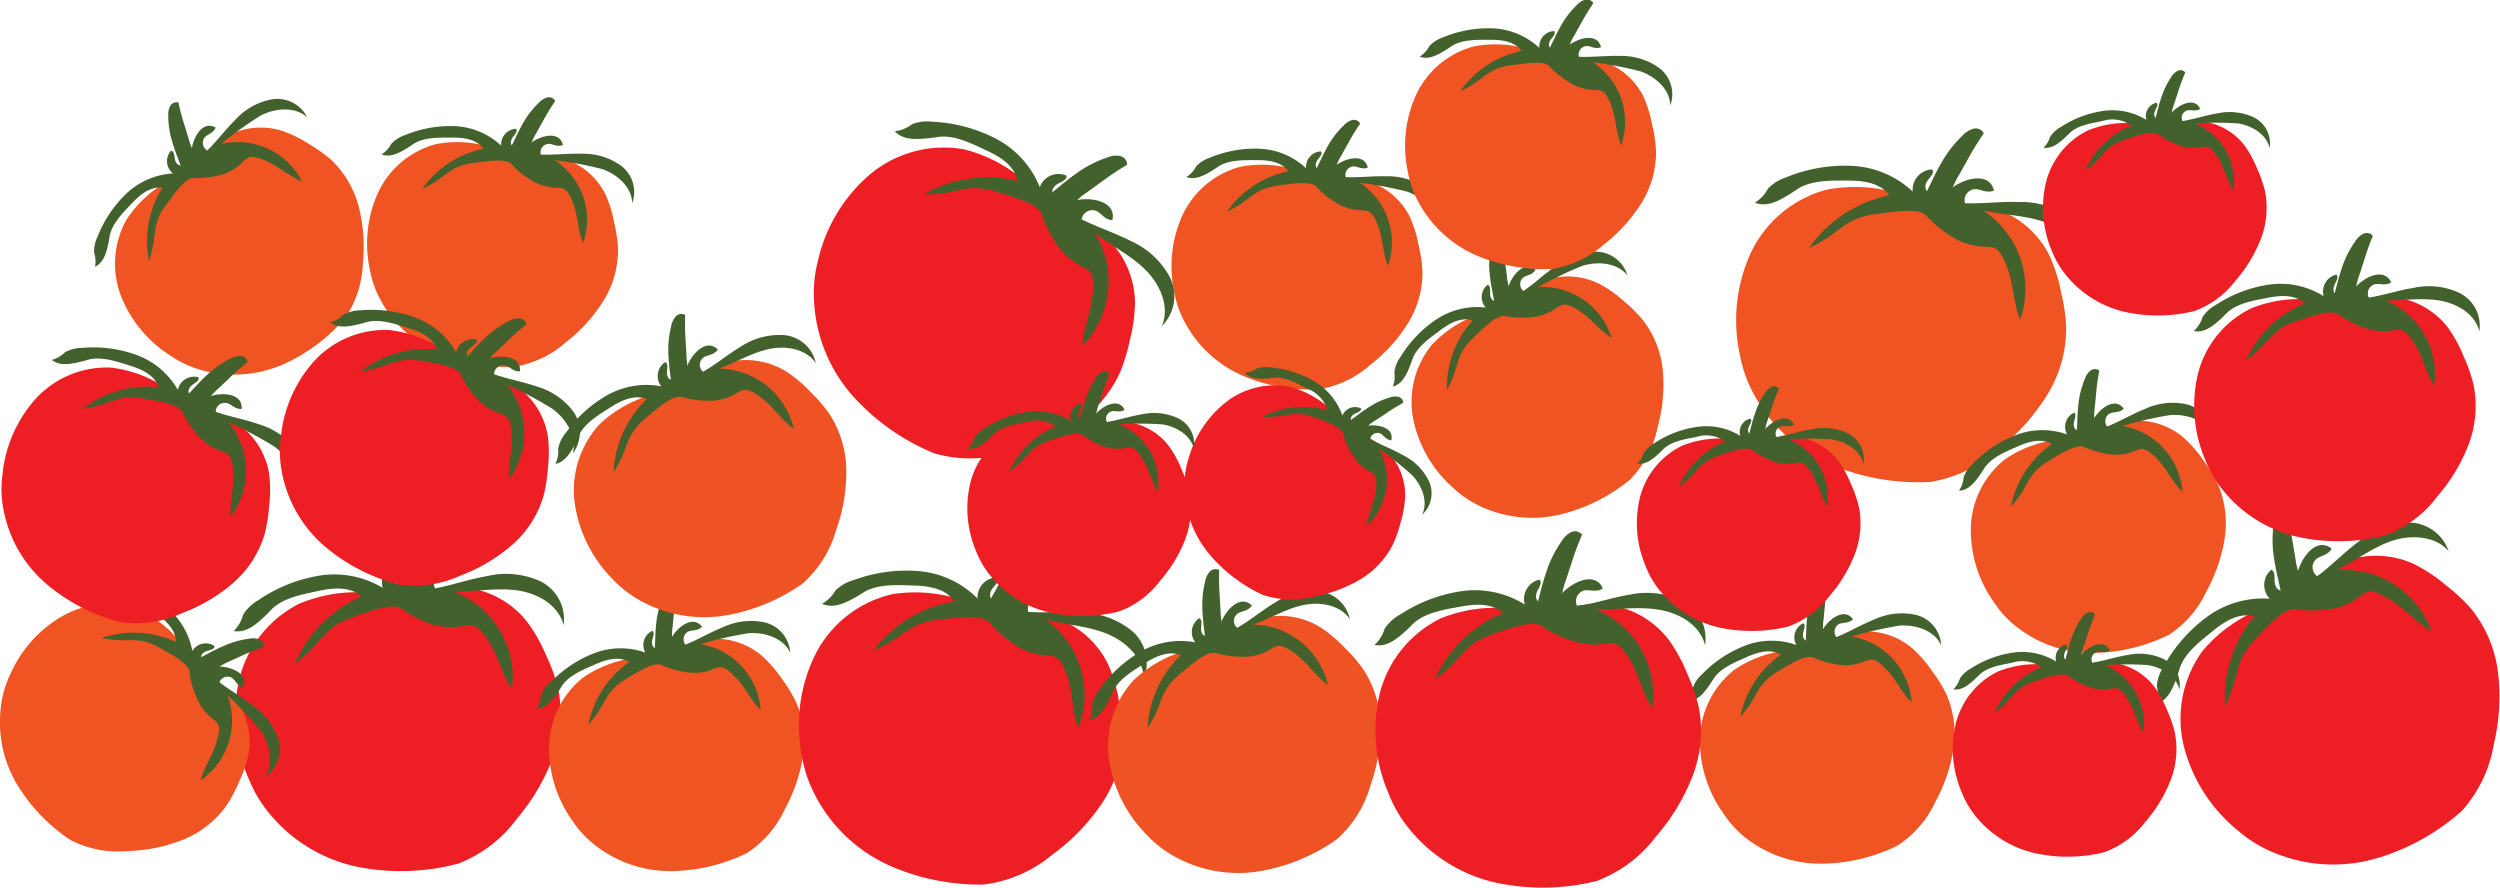 <svg id="Layer_1" data-name="Layer 1" xmlns="http://www.w3.org/2000/svg" viewBox="0 0 280.2 99.5"><defs><style>.cls-1{fill:#ed1f24;}.cls-2{fill:#43612d;}.cls-3{fill:#3e7638;}.cls-4{fill:#f05423;}.cls-5{fill:#f05323;}</style></defs><title>tomatoes</title><g id="_Group_" data-name="&lt;Group&gt;"><g id="_Group_2" data-name="&lt;Group&gt;"><path class="cls-1" d="M282.38,1018.61a16.61,16.61,0,0,0-8.53,1.17,12.92,12.92,0,0,0-6.73,8.65,17.83,17.83,0,0,0,1.16,11.08,14.48,14.48,0,0,0,2.46,4,17.35,17.35,0,0,0,10.52,5.9,25.08,25.08,0,0,0,10.46-.52,14.82,14.82,0,0,0,6.62-5.1,23,23,0,0,0,4-6.84,14.06,14.06,0,0,0,.53-7.83,20.17,20.17,0,0,0-1.33-3.61,17.81,17.81,0,0,0-2.18-3.81,10.28,10.28,0,0,0-8-3.81c-3,0-6,1.41-8.92.84" transform="translate(-240.35 -952.1)"/></g><g id="_Group_3" data-name="&lt;Group&gt;"><path class="cls-2" d="M289.16,1022.18c3.88,0.91,3.84-1.5,6,1.86,1.06,1.66,1.46,3.67,2.58,5.29a10.32,10.32,0,0,0-6.5-10.91c2.33,0,4.67-.46,7-0.16s4.72,1.65,5.28,3.91a4.74,4.74,0,0,0-2.65-4.94,9.27,9.27,0,0,0-5.89-.57c-2,.35-3.89,1-5.86,1.39a1.22,1.22,0,0,1,.55-1.68c0.63-.33,1.47.21,2.28-0.36-1.07-2.3-4.49-.15-5.33,1.79-0.81.22-2,.19-2.12-0.64s0.82-1.48.35-2a2.23,2.23,0,0,0-1.6,2.83,10.54,10.54,0,0,0-7.13-1.37,17.07,17.07,0,0,0-6.82,2.75,4.75,4.75,0,0,0-1.71,1.64,3.9,3.9,0,0,1-1,1.77,0,0,0,0,0,0,.06c1.23,0.16,2.28-.42,4.15-2.39,1.32-1.39,3.7-1.76,5.36-2.13s3.53-.48,4.76.64a14.36,14.36,0,0,0-7.45,7.53c3-2.18,3-3.94,6.31-5.15,2.78-1,4.88-1.74,5.79-.88A13.26,13.26,0,0,0,289.16,1022.18Z" transform="translate(-240.35 -952.1)"/></g><g id="_Group_4" data-name="&lt;Group&gt;"><path class="cls-2" d="M284.23,1018.68c0.32,0.06.5-.64,0.53-0.32a0.87,0.87,0,0,0,.56.69,2.57,2.57,0,0,0,.92.15,1.29,1.29,0,0,0,.59-0.07c0.53-.24.49-1,0.49-1.56a8.23,8.23,0,0,1,.48-2.38l0.55-1.78a31.35,31.35,0,0,1,1.14-3.29,1,1,0,0,0-1.26-.24,2.62,2.62,0,0,0-1,1,13.1,13.1,0,0,0-1.47,2.86,26.18,26.18,0,0,0-.77,2.67l-0.49,2" transform="translate(-240.35 -952.1)"/></g><path id="_Path_" data-name="&lt;Path&gt;" class="cls-3" d="M270.89,1020.45" transform="translate(-240.35 -952.1)"/></g><g id="_Group_5" data-name="&lt;Group&gt;"><g id="_Group_6" data-name="&lt;Group&gt;"><path class="cls-1" d="M494.34,1020.13a16.61,16.61,0,0,0-7.09,4.88,12.92,12.92,0,0,0-2.13,10.75,17.83,17.83,0,0,0,6,9.38,14.48,14.48,0,0,0,4,2.49,17.35,17.35,0,0,0,12,.55,25.08,25.08,0,0,0,9.12-5.16,14.82,14.82,0,0,0,3.62-7.52,23,23,0,0,0,.48-7.9,14.06,14.06,0,0,0-3-7.24,20.17,20.17,0,0,0-2.81-2.63,17.82,17.82,0,0,0-3.66-2.43,10.28,10.28,0,0,0-8.9.21c-2.66,1.38-4.71,3.94-7.59,4.75" transform="translate(-240.35 -952.1)"/></g><g id="_Group_7" data-name="&lt;Group&gt;"><path class="cls-2" d="M502,1020.28c3.88-.93,2.76-3.06,6.18-1,1.69,1,3,2.62,4.68,3.58a10.32,10.32,0,0,0-10.7-6.83c2.08-1,4-2.51,6.16-3.27s5-.64,6.48,1.13a4.74,4.74,0,0,0-4.59-3.22,9.27,9.27,0,0,0-5.52,2.14c-1.61,1.2-3,2.67-4.62,3.87a1.22,1.22,0,0,1-.27-1.75c0.42-.58,1.41-0.47,1.88-1.34-2-1.58-4.08,1.88-4,4-0.63.56-1.72,1.08-2.18,0.37s0.07-1.69-.59-2a2.23,2.23,0,0,0-.16,3.25,10.54,10.54,0,0,0-7,2,17.07,17.07,0,0,0-4.86,5.52,4.75,4.75,0,0,0-.8,2.24A3.9,3.9,0,0,1,482,1031a0,0,0,0,0,0,.05c1.17-.41,1.85-1.39,2.64-4,0.55-1.83,2.52-3.23,3.83-4.31s2.93-2,4.54-1.56a14.36,14.36,0,0,0-3.28,10.07c1.72-3.3.89-4.85,3.33-7.44,2-2.15,3.58-3.75,4.78-3.39A13.26,13.26,0,0,0,502,1020.28Z" transform="translate(-240.35 -952.1)"/></g><g id="_Group_8" data-name="&lt;Group&gt;"><path class="cls-2" d="M496,1019.36c0.31-.09.16-0.8,0.33-0.52a0.87,0.87,0,0,0,.81.36,2.57,2.57,0,0,0,.88-0.28,1.29,1.29,0,0,0,.49-0.32c0.36-.45,0-1.1-0.26-1.62a8.23,8.23,0,0,1-.64-2.35l-0.31-1.84a31.35,31.35,0,0,1-.45-3.45,1,1,0,0,0-1.24.35,2.62,2.62,0,0,0-.45,1.31,13.1,13.1,0,0,0,0,3.22,26.18,26.18,0,0,0,.51,2.73l0.44,2" transform="translate(-240.35 -952.1)"/></g><path id="_Path_2" data-name="&lt;Path&gt;" class="cls-3" d="M484.9,1026.93" transform="translate(-240.35 -952.1)"/></g><g id="_Group_9" data-name="&lt;Group&gt;"><g id="_Group_10" data-name="&lt;Group&gt;"><path class="cls-4" d="M312.11,1025.79a13.07,13.07,0,0,0-6.39,2.24,10.16,10.16,0,0,0-3.83,7.72,14,14,0,0,0,2.63,8.36,11.39,11.39,0,0,0,2.53,2.72,13.65,13.65,0,0,0,9,2.89,19.73,19.73,0,0,0,8-2,11.66,11.66,0,0,0,4.3-5,18.09,18.09,0,0,0,2-5.9,11.06,11.06,0,0,0-.82-6.12,15.87,15.87,0,0,0-1.59-2.57,14,14,0,0,0-2.28-2.6,8.09,8.09,0,0,0-6.8-1.67c-2.31.5-4.38,2-6.74,2" transform="translate(-240.35 -952.1)"/></g><g id="_Group_11" data-name="&lt;Group&gt;"><path class="cls-2" d="M317.89,1027.51c3.13,0.09,2.72-1.76,4.9.49,1.08,1.11,1.7,2.6,2.82,3.68a8.12,8.12,0,0,0-6.72-7.39,42.73,42.73,0,0,1,5.35-1.22c1.83-.13,3.9.53,4.68,2.19a3.73,3.73,0,0,0-2.82-3.39,7.29,7.29,0,0,0-4.63.49c-1.47.58-2.83,1.4-4.3,2a1,1,0,0,1,.16-1.38c0.44-.35,1.17-0.07,1.7-0.63-1.18-1.61-3.49.59-3.83,2.22-0.59.29-1.52,0.46-1.73-.16s0.4-1.27,0-1.61a1.75,1.75,0,0,0-.79,2.44,8.29,8.29,0,0,0-5.71.06,13.43,13.43,0,0,0-4.82,3.19A3.74,3.74,0,0,0,301,1030a3.07,3.07,0,0,1-.53,1.53,0,0,0,0,0,0,0c1-.07,1.69-0.68,2.83-2.5,0.8-1.27,2.58-1.94,3.79-2.48s2.64-.93,3.77-0.25a11.3,11.3,0,0,0-4.56,7c2-2.15,1.67-3.5,4.05-5,2-1.22,3.49-2.11,4.32-1.59A10.43,10.43,0,0,0,317.89,1027.51Z" transform="translate(-240.35 -952.1)"/></g><g id="_Group_12" data-name="&lt;Group&gt;"><path class="cls-2" d="M313.54,1025.55c0.26,0,.29-0.57.36-0.33a0.69,0.69,0,0,0,.54.44,2,2,0,0,0,.73,0,1,1,0,0,0,.44-0.15,1.24,1.24,0,0,0,.13-1.28,6.47,6.47,0,0,1,0-1.91l0.14-1.46a24.66,24.66,0,0,1,.37-2.71,0.81,0.81,0,0,0-1,0,2.06,2.06,0,0,0-.61.9,10.31,10.31,0,0,0-.68,2.44,20.59,20.59,0,0,0-.17,2.18l-0.07,1.59" transform="translate(-240.35 -952.1)"/></g><path id="_Path_3" data-name="&lt;Path&gt;" class="cls-3" d="M303.55,1029" transform="translate(-240.35 -952.1)"/></g><g id="_Group_13" data-name="&lt;Group&gt;"><g id="_Group_14" data-name="&lt;Group&gt;"><path class="cls-4" d="M261.21,1024.92a13.07,13.07,0,0,0-5.14-4.4,10.16,10.16,0,0,0-8.6.56,14,14,0,0,0-5.91,6.47,11.39,11.39,0,0,0-1.08,3.55,13.65,13.65,0,0,0,2,9.27,19.73,19.73,0,0,0,5.77,5.88,11.66,11.66,0,0,0,6.45,1.23,18.09,18.09,0,0,0,6.1-1.24,11.06,11.06,0,0,0,4.88-3.77,15.87,15.87,0,0,0,1.43-2.67,14,14,0,0,0,1.11-3.27,8.09,8.09,0,0,0-2-6.72c-1.59-1.74-3.94-2.78-5.15-4.81" transform="translate(-240.35 -952.1)"/></g><g id="_Group_15" data-name="&lt;Group&gt;"><path class="cls-2" d="M262.62,1030.78c1.49,2.76,2.89,1.47,2,4.49-0.42,1.49-1.4,2.78-1.77,4.28a8.12,8.12,0,0,0,3-9.52,42.73,42.73,0,0,1,3.74,4c1,1.52,1.49,3.64.45,5.15a3.73,3.73,0,0,0,1.52-4.14,7.29,7.29,0,0,0-2.74-3.76c-1.24-1-2.64-1.75-3.88-2.72a1,1,0,0,1,1.27-.56c0.52,0.2.65,1,1.4,1.15,0.8-1.83-2.26-2.72-3.84-2.2-0.55-.37-1.16-1.09-0.73-1.58s1.29-.29,1.37-0.85a1.75,1.75,0,0,0-2.5.54,8.29,8.29,0,0,0-2.91-4.91,13.43,13.43,0,0,0-5.18-2.58,3.74,3.74,0,0,0-1.86-.15,3.07,3.07,0,0,1-1.59.31,0,0,0,0,0,0,0c0.55,0.81,1.43,1.12,3.58,1.19,1.5,0,3,1.26,4,2s2.13,1.82,2.11,3.13a11.3,11.3,0,0,0-8.32-.45c2.86,0.64,3.87-.31,6.32,1,2,1.11,3.57,2,3.54,2.94A10.43,10.43,0,0,0,262.62,1030.78Z" transform="translate(-240.35 -952.1)"/></g><g id="_Group_16" data-name="&lt;Group&gt;"><path class="cls-2" d="M262.13,1026c0.13,0.22.64,0,.46,0.14a0.69,0.69,0,0,0-.11.69,2,2,0,0,0,.39.62,1,1,0,0,0,.35.31,1.24,1.24,0,0,0,1.18-.53,6.47,6.47,0,0,1,1.65-1l1.33-.61a24.66,24.66,0,0,1,2.53-1,0.81,0.81,0,0,0-.52-0.87,2.06,2.06,0,0,0-1.08-.07,10.31,10.31,0,0,0-2.45.63,20.59,20.59,0,0,0-2,.94l-1.41.74" transform="translate(-240.35 -952.1)"/></g><path id="_Path_4" data-name="&lt;Path&gt;" class="cls-3" d="M254.13,1019.12" transform="translate(-240.35 -952.1)"/></g><g id="_Group_17" data-name="&lt;Group&gt;"><g id="_Group_18" data-name="&lt;Group&gt;"><path class="cls-4" d="M259.49,972.24a13.07,13.07,0,0,0-5,4.54,10.16,10.16,0,0,0-.54,8.6,14,14,0,0,0,5.66,6.68A11.39,11.39,0,0,0,263,993.6a13.65,13.65,0,0,0,9.45-.83,19.73,19.73,0,0,0,6.57-5,11.66,11.66,0,0,0,2-6.24,18.09,18.09,0,0,0-.45-6.21,11.06,11.06,0,0,0-3.12-5.32,15.87,15.87,0,0,0-2.46-1.75,14,14,0,0,0-3.1-1.51,8.09,8.09,0,0,0-6.91,1.09c-1.93,1.36-3.26,3.56-5.42,4.5" transform="translate(-240.35 -952.1)"/></g><g id="_Group_19" data-name="&lt;Group&gt;"><path class="cls-2" d="M265.49,971.59c2.93-1.13,1.83-2.68,4.71-1.45,1.42,0.61,2.58,1.74,4,2.3a8.12,8.12,0,0,0-9.06-4.21,42.73,42.73,0,0,1,4.46-3.2c1.64-.83,3.8-1,5.17.2a3.73,3.73,0,0,0-3.91-2,7.29,7.29,0,0,0-4.08,2.24c-1.13,1.11-2.07,2.39-3.19,3.5a1,1,0,0,1-.39-1.33c0.26-.49,1-0.52,1.32-1.24-1.71-1-3,1.89-2.67,3.53-0.43.5-1.22,1-1.66,0.52s-0.12-1.32-.67-1.46a1.75,1.75,0,0,0,.22,2.55,8.29,8.29,0,0,0-5.24,2.27,13.43,13.43,0,0,0-3.21,4.81,3.74,3.74,0,0,0-.39,1.83A3.07,3.07,0,0,1,251,982a0,0,0,0,0,0,0c0.87-.44,1.3-1.28,1.64-3.4,0.24-1.48,1.62-2.78,2.54-3.76s2.08-1.88,3.37-1.69a11.3,11.3,0,0,0-1.5,8.19c1-2.76.18-3.88,1.82-6.14,1.36-1.89,2.4-3.29,3.37-3.14A10.43,10.43,0,0,0,265.49,971.59Z" transform="translate(-240.35 -952.1)"/></g><g id="_Group_20" data-name="&lt;Group&gt;"><path class="cls-2" d="M260.72,971.47c0.23-.1,0-0.64.2-0.44a0.69,0.69,0,0,0,.67.2,2,2,0,0,0,.66-0.31,1,1,0,0,0,.35-0.3,1.24,1.24,0,0,0-.37-1.23,6.47,6.47,0,0,1-.74-1.76l-0.43-1.4a24.66,24.66,0,0,1-.71-2.64,0.81,0.81,0,0,0-.93.4,2.06,2.06,0,0,0-.21,1.06,10.31,10.31,0,0,0,.32,2.51,20.59,20.59,0,0,0,.69,2.08l0.55,1.49" transform="translate(-240.35 -952.1)"/></g><path id="_Path_5" data-name="&lt;Path&gt;" class="cls-3" d="M252.85,978.53" transform="translate(-240.35 -952.1)"/></g><g id="_Group_21" data-name="&lt;Group&gt;"><g id="_Group_22" data-name="&lt;Group&gt;"><path class="cls-4" d="M406.49,987.21a13.07,13.07,0,0,0-5.72,3.61,10.16,10.16,0,0,0-2,8.38,14,14,0,0,0,4.43,7.56,11.39,11.39,0,0,0,3.07,2.08,13.65,13.65,0,0,0,9.45.8,19.73,19.73,0,0,0,7.32-3.78,11.66,11.66,0,0,0,3.08-5.8,18.09,18.09,0,0,0,.62-6.19,11.06,11.06,0,0,0-2.16-5.78,15.87,15.87,0,0,0-2.13-2.15,14,14,0,0,0-2.8-2,8.09,8.09,0,0,0-7-.11c-2.14,1-3.82,2.95-6.11,3.5" transform="translate(-240.35 -952.1)"/></g><g id="_Group_23" data-name="&lt;Group&gt;"><path class="cls-2" d="M412.51,987.59c3.08-.61,2.26-2.32,4.89-0.62,1.3,0.84,2.24,2.15,3.57,3a8.12,8.12,0,0,0-8.2-5.7,42.73,42.73,0,0,1,4.94-2.38c1.75-.53,3.92-0.35,5.05,1.09a3.73,3.73,0,0,0-3.51-2.67,7.29,7.29,0,0,0-4.4,1.51c-1.3.9-2.45,2-3.75,2.9a1,1,0,0,1-.16-1.38c0.35-.44,1.12-0.33,1.52-1-1.51-1.3-3.27,1.35-3.24,3-0.51.42-1.38,0.79-1.72,0.23s0.11-1.32-.41-1.55a1.75,1.75,0,0,0-.22,2.55,8.29,8.29,0,0,0-5.55,1.34,13.43,13.43,0,0,0-4,4.19,3.74,3.74,0,0,0-.69,1.73,3.07,3.07,0,0,1-.18,1.61,0,0,0,0,0,0,0c0.93-.29,1.5-1,2.2-3.07,0.49-1.42,2.08-2.47,3.14-3.27s2.37-1.49,3.61-1.09a11.3,11.3,0,0,0-2.89,7.81c1.46-2.54.85-3.79,2.84-5.74,1.66-1.63,2.93-2.83,3.86-2.52A10.43,10.43,0,0,0,412.51,987.59Z" transform="translate(-240.35 -952.1)"/></g><g id="_Group_24" data-name="&lt;Group&gt;"><path class="cls-2" d="M407.83,986.66c0.25-.06.15-0.62,0.27-0.4a0.69,0.69,0,0,0,.63.31,2,2,0,0,0,.7-0.19,1,1,0,0,0,.4-0.24,1.24,1.24,0,0,0-.16-1.28,6.47,6.47,0,0,1-.43-1.86l-0.19-1.45a24.66,24.66,0,0,1-.25-2.73,0.81,0.81,0,0,0-1,.24,2.06,2.06,0,0,0-.39,1,10.31,10.31,0,0,0-.12,2.53,20.59,20.59,0,0,0,.32,2.16l0.29,1.56" transform="translate(-240.35 -952.1)"/></g><path id="_Path_6" data-name="&lt;Path&gt;" class="cls-3" d="M398.86,992.27" transform="translate(-240.35 -952.1)"/></g><g id="_Group_25" data-name="&lt;Group&gt;"><g id="_Group_26" data-name="&lt;Group&gt;"><path class="cls-4" d="M453.8,974a16.89,16.89,0,0,0-8.73-.64,13.13,13.13,0,0,0-8.53,7.17,18.13,18.13,0,0,0-1.2,11.26,14.72,14.72,0,0,0,1.6,4.53,17.65,17.65,0,0,0,9.21,8.1,25.5,25.5,0,0,0,10.52,1.7,15.07,15.07,0,0,0,7.66-3.66,23.39,23.39,0,0,0,5.41-6,14.3,14.3,0,0,0,2.19-7.67,20.51,20.51,0,0,0-.56-3.87,18.12,18.12,0,0,0-1.35-4.25,10.46,10.46,0,0,0-7.19-5.49c-3-.6-6.24.13-9-1.06" transform="translate(-240.35 -952.1)"/></g><g id="_Group_27" data-name="&lt;Group&gt;"><path class="cls-2" d="M459.77,979c3.67,1.73,4.14-.68,5.56,3.12,0.7,1.87.68,4,1.44,5.81a10.49,10.49,0,0,0-4.15-12.23c2.32,0.5,4.74.53,7,1.32s4.34,2.65,4.42,5a4.82,4.82,0,0,0-1.59-5.47,9.43,9.43,0,0,0-5.74-1.81c-2-.07-4.08.2-6.12,0.14a1.24,1.24,0,0,1,.9-1.55c0.7-.19,1.42.52,2.34,0.13-0.57-2.52-4.44-1.1-5.68.65-0.85,0-2-.24-2-1.09s1.13-1.29.77-1.93a2.27,2.27,0,0,0-2.19,2.48,10.72,10.72,0,0,0-6.8-2.88,17.36,17.36,0,0,0-7.37,1.28,4.83,4.83,0,0,0-2.05,1.27,4,4,0,0,1-1.42,1.54,0,0,0,0,0,0,.06c1.19,0.42,2.35.07,4.64-1.5,1.6-1.1,4.05-1,5.78-1s3.61,0.27,4.59,1.65a14.6,14.6,0,0,0-9,5.9c3.47-1.53,3.79-3.29,7.37-3.78,3-.41,5.22-0.7,5.94.35A13.48,13.48,0,0,0,459.77,979Z" transform="translate(-240.35 -952.1)"/></g><g id="_Group_28" data-name="&lt;Group&gt;"><path class="cls-2" d="M455.63,974.42c0.3,0.13.63-.53,0.59-0.2a0.89,0.89,0,0,0,.41.8,2.62,2.62,0,0,0,.88.34,1.32,1.32,0,0,0,.6.06c0.58-.13.7-0.87,0.82-1.45a8.37,8.37,0,0,1,1-2.27l0.92-1.65a31.88,31.88,0,0,1,1.84-3,1,1,0,0,0-1.2-.51,2.66,2.66,0,0,0-1.18.75,13.33,13.33,0,0,0-2.07,2.54,26.63,26.63,0,0,0-1.33,2.5l-0.9,1.84" transform="translate(-240.35 -952.1)"/></g><path id="_Path_7" data-name="&lt;Path&gt;" class="cls-3" d="M442,973.35" transform="translate(-240.35 -952.1)"/></g><g id="_Group_29" data-name="&lt;Group&gt;"><g id="_Group_30" data-name="&lt;Group&gt;"><path class="cls-4" d="M386,971.28a12.86,12.86,0,0,0-6.64-.49,10,10,0,0,0-6.49,5.46,13.8,13.8,0,0,0-.91,8.57,11.2,11.2,0,0,0,1.21,3.45,13.43,13.43,0,0,0,7,6.16,19.41,19.41,0,0,0,8,1.3,11.47,11.47,0,0,0,5.83-2.79,17.8,17.8,0,0,0,4.11-4.54,10.88,10.88,0,0,0,1.67-5.84,15.61,15.61,0,0,0-.43-2.95,13.79,13.79,0,0,0-1-3.24,8,8,0,0,0-5.47-4.18c-2.28-.46-4.75.1-6.88-0.81" transform="translate(-240.35 -952.1)"/></g><g id="_Group_31" data-name="&lt;Group&gt;"><path class="cls-2" d="M390.59,975.1c2.79,1.32,3.15-.52,4.23,2.37,0.53,1.42.51,3,1.09,4.42a8,8,0,0,0-3.16-9.31,42,42,0,0,1,5.31,1c1.7,0.6,3.3,2,3.36,3.82a3.67,3.67,0,0,0-1.21-4.16,7.18,7.18,0,0,0-4.37-1.38c-1.55-.05-3.11.15-4.66,0.1a0.94,0.94,0,0,1,.69-1.18c0.53-.15,1.08.4,1.78,0.1-0.44-1.92-3.38-.84-4.33.49-0.65,0-1.56-.18-1.5-0.83s0.86-1,.59-1.47a1.73,1.73,0,0,0-1.67,1.89,8.16,8.16,0,0,0-5.17-2.19,13.21,13.21,0,0,0-5.61,1,3.68,3.68,0,0,0-1.56,1,3,3,0,0,1-1.08,1.17,0,0,0,0,0,0,0c0.91,0.32,1.79.05,3.53-1.14,1.22-.84,3.08-0.74,4.4-0.75s2.75,0.2,3.5,1.25a11.11,11.11,0,0,0-6.86,4.49c2.64-1.16,2.88-2.5,5.61-2.88,2.27-.31,4-0.53,4.52.27A10.26,10.26,0,0,0,390.59,975.1Z" transform="translate(-240.35 -952.1)"/></g><g id="_Group_32" data-name="&lt;Group&gt;"><path class="cls-2" d="M387.44,971.63c0.23,0.1.48-.4,0.45-0.16a0.68,0.68,0,0,0,.31.61,2,2,0,0,0,.67.26,1,1,0,0,0,.45,0,1.22,1.22,0,0,0,.63-1.1,6.37,6.37,0,0,1,.75-1.73l0.7-1.26a24.26,24.26,0,0,1,1.4-2.3,0.8,0.8,0,0,0-.92-0.39,2,2,0,0,0-.9.57,10.14,10.14,0,0,0-1.57,1.93,20.26,20.26,0,0,0-1,1.9l-0.69,1.4" transform="translate(-240.35 -952.1)"/></g><path id="_Path_8" data-name="&lt;Path&gt;" class="cls-3" d="M377.06,970.82" transform="translate(-240.35 -952.1)"/></g><g id="_Group_33" data-name="&lt;Group&gt;"><g id="_Group_34" data-name="&lt;Group&gt;"><path class="cls-4" d="M412.18,957.79a12.86,12.86,0,0,0-6.64-.49,10,10,0,0,0-6.49,5.46,13.8,13.8,0,0,0-.91,8.57,11.2,11.2,0,0,0,1.21,3.45,13.43,13.43,0,0,0,7,6.16,19.41,19.41,0,0,0,8,1.3,11.47,11.47,0,0,0,5.83-2.79,17.8,17.8,0,0,0,4.11-4.54,10.88,10.88,0,0,0,1.67-5.84,15.61,15.61,0,0,0-.43-2.95,13.79,13.79,0,0,0-1-3.24,8,8,0,0,0-5.47-4.18c-2.28-.46-4.75.1-6.88-0.81" transform="translate(-240.35 -952.1)"/></g><g id="_Group_35" data-name="&lt;Group&gt;"><path class="cls-2" d="M416.73,961.61c2.79,1.32,3.15-.52,4.23,2.37,0.53,1.42.51,3,1.09,4.42a8,8,0,0,0-3.16-9.31,42,42,0,0,1,5.31,1c1.7,0.6,3.3,2,3.36,3.82a3.67,3.67,0,0,0-1.21-4.16,7.18,7.18,0,0,0-4.37-1.38c-1.55-.05-3.11.15-4.66,0.1a0.94,0.94,0,0,1,.69-1.18c0.53-.15,1.08.4,1.78,0.1-0.44-1.92-3.38-.84-4.33.49-0.65,0-1.56-.18-1.5-0.83s0.86-1,.59-1.47a1.73,1.73,0,0,0-1.67,1.89,8.16,8.16,0,0,0-5.17-2.19,13.21,13.21,0,0,0-5.61,1,3.68,3.68,0,0,0-1.56,1,3,3,0,0,1-1.08,1.17,0,0,0,0,0,0,0c0.91,0.32,1.79.05,3.53-1.14,1.22-.84,3.08-0.74,4.4-0.75s2.75,0.2,3.5,1.25a11.11,11.11,0,0,0-6.86,4.49c2.64-1.16,2.88-2.5,5.61-2.88,2.27-.31,4-0.53,4.52.27A10.26,10.26,0,0,0,416.73,961.61Z" transform="translate(-240.35 -952.1)"/></g><g id="_Group_36" data-name="&lt;Group&gt;"><path class="cls-2" d="M413.57,958.14c0.23,0.1.48-.4,0.45-0.16a0.68,0.68,0,0,0,.31.61,2,2,0,0,0,.67.26,1,1,0,0,0,.45,0,1.22,1.22,0,0,0,.63-1.1,6.37,6.37,0,0,1,.75-1.73l0.7-1.26a24.26,24.26,0,0,1,1.4-2.3,0.8,0.8,0,0,0-.92-0.39,2,2,0,0,0-.9.57,10.14,10.14,0,0,0-1.57,1.93,20.26,20.26,0,0,0-1,1.9l-0.69,1.4" transform="translate(-240.35 -952.1)"/></g><path id="_Path_9" data-name="&lt;Path&gt;" class="cls-3" d="M403.19,957.33" transform="translate(-240.35 -952.1)"/></g><g id="_Group_37" data-name="&lt;Group&gt;"><g id="_Group_38" data-name="&lt;Group&gt;"><path class="cls-4" d="M295.84,968.75a12.86,12.86,0,0,0-6.64-.49,10,10,0,0,0-6.49,5.46,13.8,13.8,0,0,0-.91,8.57,11.2,11.2,0,0,0,1.21,3.45,13.43,13.43,0,0,0,7,6.16,19.41,19.41,0,0,0,8,1.3,11.47,11.47,0,0,0,5.83-2.79,17.8,17.8,0,0,0,4.11-4.54,10.88,10.88,0,0,0,1.67-5.84,15.61,15.61,0,0,0-.43-2.95,13.79,13.79,0,0,0-1-3.24,8,8,0,0,0-5.47-4.18c-2.28-.46-4.75.1-6.88-0.81" transform="translate(-240.35 -952.1)"/></g><g id="_Group_39" data-name="&lt;Group&gt;"><path class="cls-2" d="M300.38,972.57c2.79,1.32,3.15-.52,4.23,2.37,0.53,1.42.51,3,1.09,4.42a8,8,0,0,0-3.16-9.31,42,42,0,0,1,5.31,1c1.7,0.6,3.3,2,3.36,3.82a3.67,3.67,0,0,0-1.21-4.16,7.18,7.18,0,0,0-4.37-1.38c-1.55-.05-3.11.15-4.66,0.1a0.94,0.94,0,0,1,.69-1.18c0.53-.15,1.08.4,1.78,0.1-0.44-1.92-3.38-.84-4.33.49-0.65,0-1.56-.18-1.5-0.83s0.86-1,.59-1.47a1.73,1.73,0,0,0-1.67,1.89,8.16,8.16,0,0,0-5.17-2.19,13.21,13.21,0,0,0-5.61,1,3.68,3.68,0,0,0-1.56,1,3,3,0,0,1-1.08,1.17,0,0,0,0,0,0,0c0.91,0.32,1.79.05,3.53-1.14,1.22-.84,3.08-0.74,4.4-0.75s2.75,0.2,3.5,1.25a11.11,11.11,0,0,0-6.86,4.49c2.64-1.16,2.88-2.5,5.61-2.88,2.27-.31,4-0.53,4.52.27A10.26,10.26,0,0,0,300.38,972.57Z" transform="translate(-240.35 -952.1)"/></g><g id="_Group_40" data-name="&lt;Group&gt;"><path class="cls-2" d="M297.22,969.1c0.23,0.1.48-.4,0.45-0.16a0.68,0.68,0,0,0,.31.61,2,2,0,0,0,.67.26,1,1,0,0,0,.45,0,1.22,1.22,0,0,0,.63-1.1,6.37,6.37,0,0,1,.75-1.73l0.7-1.26a24.26,24.26,0,0,1,1.4-2.3,0.8,0.8,0,0,0-.92-0.39,2,2,0,0,0-.9.57,10.14,10.14,0,0,0-1.57,1.93,20.26,20.26,0,0,0-1,1.9l-0.69,1.4" transform="translate(-240.35 -952.1)"/></g><path id="_Path_10" data-name="&lt;Path&gt;" class="cls-3" d="M286.85,968.29" transform="translate(-240.35 -952.1)"/></g><g id="_Group_41" data-name="&lt;Group&gt;"><g id="_Group_42" data-name="&lt;Group&gt;"><path class="cls-4" d="M471.46,1001.34a13.07,13.07,0,0,0-6.39,2.24,10.16,10.16,0,0,0-3.83,7.72,14,14,0,0,0,2.63,8.36,11.39,11.39,0,0,0,2.53,2.72,13.65,13.65,0,0,0,9,2.89,19.73,19.73,0,0,0,8-2,11.66,11.66,0,0,0,4.3-5,18.09,18.09,0,0,0,2-5.9,11.06,11.06,0,0,0-.82-6.12,15.87,15.87,0,0,0-1.59-2.57,14,14,0,0,0-2.28-2.6,8.09,8.09,0,0,0-6.8-1.67c-2.31.5-4.38,2-6.74,2" transform="translate(-240.35 -952.1)"/></g><g id="_Group_43" data-name="&lt;Group&gt;"><path class="cls-2" d="M477.24,1003.06c3.13,0.09,2.72-1.76,4.9.49,1.08,1.11,1.7,2.6,2.82,3.68a8.12,8.12,0,0,0-6.72-7.39,42.73,42.73,0,0,1,5.35-1.22c1.83-.13,3.9.53,4.68,2.19a3.73,3.73,0,0,0-2.82-3.39,7.29,7.29,0,0,0-4.63.49c-1.47.58-2.83,1.4-4.3,2a1,1,0,0,1,.16-1.38c0.44-.35,1.17-0.07,1.7-0.63-1.18-1.61-3.49.59-3.83,2.22-0.59.29-1.52,0.46-1.73-.16s0.4-1.27,0-1.61a1.75,1.75,0,0,0-.79,2.44,8.29,8.29,0,0,0-5.71.06,13.43,13.43,0,0,0-4.82,3.19,3.74,3.74,0,0,0-1.06,1.53,3.07,3.07,0,0,1-.53,1.53,0,0,0,0,0,0,0c1-.07,1.69-0.68,2.83-2.5,0.8-1.27,2.58-1.94,3.79-2.48s2.64-.93,3.77-0.25a11.3,11.3,0,0,0-4.56,7c2-2.15,1.67-3.5,4.05-5,2-1.22,3.49-2.11,4.32-1.59A10.43,10.43,0,0,0,477.24,1003.06Z" transform="translate(-240.35 -952.1)"/></g><g id="_Group_44" data-name="&lt;Group&gt;"><path class="cls-2" d="M472.89,1001.1c0.26,0,.29-0.57.36-0.33a0.69,0.69,0,0,0,.54.44,2,2,0,0,0,.73,0A1,1,0,0,0,475,1001a1.24,1.24,0,0,0,.13-1.28,6.47,6.47,0,0,1,0-1.91l0.14-1.46a24.66,24.66,0,0,1,.37-2.71,0.81,0.81,0,0,0-1,0,2.06,2.06,0,0,0-.61.9,10.31,10.31,0,0,0-.68,2.44,20.59,20.59,0,0,0-.17,2.18l-0.07,1.59" transform="translate(-240.35 -952.1)"/></g><path id="_Path_11" data-name="&lt;Path&gt;" class="cls-3" d="M462.89,1004.56" transform="translate(-240.35 -952.1)"/></g><g id="_Group_45" data-name="&lt;Group&gt;"><g id="_Group_46" data-name="&lt;Group&gt;"><path class="cls-4" d="M441.1,1024.95a13.07,13.07,0,0,0-6.39,2.24,10.16,10.16,0,0,0-3.83,7.72,14,14,0,0,0,2.63,8.36A11.39,11.39,0,0,0,436,1046a13.65,13.65,0,0,0,9,2.89,19.73,19.73,0,0,0,8-2,11.66,11.66,0,0,0,4.3-5,18.09,18.09,0,0,0,2-5.9,11.06,11.06,0,0,0-.82-6.12,15.87,15.87,0,0,0-1.59-2.57,14,14,0,0,0-2.28-2.6,8.09,8.09,0,0,0-6.8-1.67c-2.31.5-4.38,2-6.74,2" transform="translate(-240.35 -952.1)"/></g><g id="_Group_47" data-name="&lt;Group&gt;"><path class="cls-2" d="M446.89,1026.66c3.13,0.09,2.72-1.76,4.9.49,1.08,1.11,1.7,2.6,2.82,3.68a8.12,8.12,0,0,0-6.72-7.39,42.73,42.73,0,0,1,5.35-1.22c1.83-.13,3.9.53,4.68,2.19a3.73,3.73,0,0,0-2.82-3.39,7.29,7.29,0,0,0-4.63.49c-1.47.58-2.83,1.4-4.3,2a1,1,0,0,1,.16-1.38c0.44-.35,1.17-0.07,1.7-0.63-1.18-1.61-3.49.59-3.83,2.22-0.59.29-1.52,0.46-1.73-.16s0.4-1.27,0-1.61a1.75,1.75,0,0,0-.79,2.44,8.29,8.29,0,0,0-5.71.06,13.43,13.43,0,0,0-4.82,3.19,3.74,3.74,0,0,0-1.06,1.53,3.07,3.07,0,0,1-.53,1.53,0,0,0,0,0,0,0c1-.07,1.69-0.68,2.83-2.5,0.8-1.27,2.58-1.94,3.79-2.48s2.64-.93,3.77-0.25a11.3,11.3,0,0,0-4.56,7c2-2.15,1.67-3.5,4.05-5,2-1.22,3.49-2.11,4.32-1.59A10.43,10.43,0,0,0,446.89,1026.66Z" transform="translate(-240.35 -952.1)"/></g><g id="_Group_48" data-name="&lt;Group&gt;"><path class="cls-2" d="M442.54,1024.71c0.26,0,.29-0.57.36-0.33a0.69,0.69,0,0,0,.54.44,2,2,0,0,0,.73,0,1,1,0,0,0,.44-0.15,1.24,1.24,0,0,0,.13-1.28,6.47,6.47,0,0,1,0-1.91l0.14-1.46a24.66,24.66,0,0,1,.37-2.71,0.81,0.81,0,0,0-1,0,2.06,2.06,0,0,0-.61.9,10.31,10.31,0,0,0-.68,2.44,20.59,20.59,0,0,0-.17,2.18l-0.07,1.59" transform="translate(-240.35 -952.1)"/></g><path id="_Path_12" data-name="&lt;Path&gt;" class="cls-3" d="M432.54,1028.17" transform="translate(-240.35 -952.1)"/></g><g id="_Group_49" data-name="&lt;Group&gt;"><g id="_Group_50" data-name="&lt;Group&gt;"><path class="cls-1" d="M348.94,1019.63a16.61,16.61,0,0,0-8.56-.94,12.92,12.92,0,0,0-8.64,6.75,17.83,17.83,0,0,0-1.58,11,14.48,14.48,0,0,0,1.41,4.51,17.35,17.35,0,0,0,8.77,8.29,25.08,25.08,0,0,0,10.27,2,14.82,14.82,0,0,0,7.66-3.33,23,23,0,0,0,5.52-5.67,14.06,14.06,0,0,0,2.43-7.46,20.17,20.17,0,0,0-.41-3.82,17.81,17.81,0,0,0-1.18-4.23,10.28,10.28,0,0,0-6.87-5.65c-2.92-.69-6.13-0.09-8.85-1.36" transform="translate(-240.35 -952.1)"/></g><g id="_Group_51" data-name="&lt;Group&gt;"><path class="cls-2" d="M354.64,1024.71c3.54,1.83,4.09-.52,5.35,3.26,0.62,1.86.52,3.92,1.21,5.76a10.32,10.32,0,0,0-3.64-12.17c2.26,0.57,4.64.69,6.8,1.55s4.17,2.75,4.17,5.08a4.74,4.74,0,0,0-1.37-5.43,9.27,9.27,0,0,0-5.57-2c-2-.14-4,0.05-6-0.08a1.22,1.22,0,0,1,.94-1.5c0.69-.16,1.38.56,2.3,0.21-0.47-2.49-4.32-1.24-5.61.44-0.84,0-2-.31-1.9-1.14s1.15-1.23.83-1.87a2.23,2.23,0,0,0-2.24,2.36,10.54,10.54,0,0,0-6.58-3.07,17.07,17.07,0,0,0-7.28,1,4.75,4.75,0,0,0-2.06,1.17,3.9,3.9,0,0,1-1.45,1.46,0,0,0,0,0,0,.06c1.16,0.45,2.31.15,4.61-1.31,1.61-1,4-.81,5.71-0.76s3.54,0.39,4.46,1.78a14.36,14.36,0,0,0-9.06,5.48c3.46-1.38,3.84-3.1,7.37-3.46,2.95-.3,5.15-0.5,5.83.55A13.26,13.26,0,0,0,354.64,1024.71Z" transform="translate(-240.35 -952.1)"/></g><g id="_Group_52" data-name="&lt;Group&gt;"><path class="cls-2" d="M350.71,1020.14c0.29,0.14.64-.5,0.59-0.18a0.87,0.87,0,0,0,.38.8,2.57,2.57,0,0,0,.85.37,1.29,1.29,0,0,0,.59.08c0.57-.1.72-0.83,0.86-1.4a8.23,8.23,0,0,1,1-2.19l1-1.59a31.35,31.35,0,0,1,1.91-2.91,1,1,0,0,0-1.16-.54,2.62,2.62,0,0,0-1.19.7,13.1,13.1,0,0,0-2.12,2.42,26.18,26.18,0,0,0-1.4,2.41l-1,1.78" transform="translate(-240.35 -952.1)"/></g><path id="_Path_13" data-name="&lt;Path&gt;" class="cls-3" d="M337.35,1018.61" transform="translate(-240.35 -952.1)"/></g><g id="_Group_53" data-name="&lt;Group&gt;"><g id="_Group_54" data-name="&lt;Group&gt;"><path class="cls-5" d="M373.87,1024.87a14.06,14.06,0,0,0-6.43,3.43,10.93,10.93,0,0,0-2.81,8.84,15.09,15.09,0,0,0,4.17,8.45,12.25,12.25,0,0,0,3.14,2.47,14.68,14.68,0,0,0,10.08,1.6,21.22,21.22,0,0,0,8.15-3.48,12.54,12.54,0,0,0,3.76-6,19.47,19.47,0,0,0,1.15-6.6,11.9,11.9,0,0,0-1.87-6.37,17.07,17.07,0,0,0-2.11-2.47,15.07,15.07,0,0,0-2.85-2.39,8.7,8.7,0,0,0-7.5-.67c-2.37.91-4.33,2.86-6.84,3.28" transform="translate(-240.35 -952.1)"/></g><g id="_Group_55" data-name="&lt;Group&gt;"><path class="cls-2" d="M380.28,1025.7c3.35-.41,2.61-2.32,5.3-0.28,1.33,1,2.24,2.49,3.6,3.45a8.73,8.73,0,0,0-8.36-6.76c1.85-.68,3.57-1.73,5.49-2.17s4.23-.07,5.34,1.56a4,4,0,0,0-3.55-3.14,7.85,7.85,0,0,0-4.84,1.28c-1.47.86-2.78,2-4.25,2.82a1,1,0,0,1-.06-1.49c0.41-.44,1.23-0.27,1.71-1-1.52-1.51-3.61,1.2-3.71,3-0.58.41-1.54,0.74-1.87,0.11s0.22-1.41-.32-1.7a1.89,1.89,0,0,0-.44,2.72,8.92,8.92,0,0,0-6.06,1,14.45,14.45,0,0,0-4.61,4.18,4,4,0,0,0-.88,1.81,3.3,3.3,0,0,1-.31,1.71,0,0,0,0,0,0,0c1-.24,1.69-1,2.6-3.12,0.64-1.49,2.42-2.48,3.63-3.26s2.66-1.42,4-.89a12.15,12.15,0,0,0-3.71,8.16c1.76-2.62,1.2-4,3.5-5.94,1.91-1.62,3.36-2.81,4.34-2.4A11.22,11.22,0,0,0,380.28,1025.7Z" transform="translate(-240.35 -952.1)"/></g><g id="_Group_56" data-name="&lt;Group&gt;"><path class="cls-2" d="M375.35,1024.38c0.27,0,.21-0.66.32-0.41a0.74,0.74,0,0,0,.65.38,2.18,2.18,0,0,0,.77-0.15,1.09,1.09,0,0,0,.45-0.23,1.34,1.34,0,0,0-.07-1.39,7,7,0,0,1-.32-2l-0.09-1.57A26.53,26.53,0,0,1,377,1016a0.87,0.87,0,0,0-1.07.18,2.21,2.21,0,0,0-.5,1.06,11.09,11.09,0,0,0-.33,2.7,22.16,22.16,0,0,0,.17,2.35l0.19,1.7" transform="translate(-240.35 -952.1)"/></g><path id="_Path_14" data-name="&lt;Path&gt;" class="cls-3" d="M365.29,1029.69" transform="translate(-240.35 -952.1)"/></g><g id="_Group_57" data-name="&lt;Group&gt;"><g id="_Group_58" data-name="&lt;Group&gt;"><path class="cls-5" d="M314,996.2a14.06,14.06,0,0,0-6.43,3.43,10.93,10.93,0,0,0-2.81,8.84,15.09,15.09,0,0,0,4.17,8.45,12.25,12.25,0,0,0,3.14,2.47,14.68,14.68,0,0,0,10.08,1.6,21.22,21.22,0,0,0,8.15-3.48,12.54,12.54,0,0,0,3.76-6,19.47,19.47,0,0,0,1.15-6.6,11.9,11.9,0,0,0-1.87-6.37,17.07,17.07,0,0,0-2.11-2.47,15.07,15.07,0,0,0-2.85-2.39,8.7,8.7,0,0,0-7.5-.67c-2.37.91-4.33,2.86-6.84,3.28" transform="translate(-240.35 -952.1)"/></g><g id="_Group_59" data-name="&lt;Group&gt;"><path class="cls-2" d="M320.42,997c3.35-.41,2.61-2.32,5.3-0.28,1.33,1,2.24,2.49,3.6,3.45a8.73,8.73,0,0,0-8.36-6.76c1.85-.68,3.57-1.73,5.49-2.17s4.23-.07,5.34,1.56a4,4,0,0,0-3.55-3.14,7.85,7.85,0,0,0-4.84,1.28c-1.47.86-2.78,2-4.25,2.82a1,1,0,0,1-.06-1.49c0.41-.44,1.23-0.27,1.71-1-1.52-1.51-3.61,1.2-3.71,3-0.58.41-1.54,0.74-1.87,0.11s0.22-1.41-.32-1.7a1.89,1.89,0,0,0-.44,2.72,8.92,8.92,0,0,0-6.06,1,14.45,14.45,0,0,0-4.61,4.18,4,4,0,0,0-.88,1.81,3.3,3.3,0,0,1-.31,1.71,0,0,0,0,0,0,0c1-.24,1.69-1,2.6-3.12,0.64-1.49,2.42-2.48,3.63-3.26s2.66-1.42,4-.89a12.15,12.15,0,0,0-3.71,8.16c1.76-2.62,1.2-4,3.5-5.94,1.91-1.62,3.36-2.81,4.34-2.4A11.22,11.22,0,0,0,320.42,997Z" transform="translate(-240.35 -952.1)"/></g><g id="_Group_60" data-name="&lt;Group&gt;"><path class="cls-2" d="M315.49,995.71c0.27,0,.21-0.66.32-0.41a0.74,0.74,0,0,0,.65.38,2.18,2.18,0,0,0,.77-0.15,1.09,1.09,0,0,0,.45-0.23,1.34,1.34,0,0,0-.07-1.39,7,7,0,0,1-.32-2l-0.09-1.57a26.53,26.53,0,0,1-.05-2.94,0.87,0.87,0,0,0-1.07.18,2.21,2.21,0,0,0-.5,1.06,11.09,11.09,0,0,0-.33,2.7,22.16,22.16,0,0,0,.17,2.35l0.19,1.7" transform="translate(-240.35 -952.1)"/></g><path id="_Path_15" data-name="&lt;Path&gt;" class="cls-3" d="M305.43,1001" transform="translate(-240.35 -952.1)"/></g><g id="_Group_61" data-name="&lt;Group&gt;"><g id="_Group_62" data-name="&lt;Group&gt;"><g id="_Group_63" data-name="&lt;Group&gt;"><path class="cls-1" d="M410.41,1020.39a16.61,16.61,0,0,0-8.55,1,12.92,12.92,0,0,0-6.89,8.52,17.83,17.83,0,0,0,1,11.1,14.48,14.48,0,0,0,2.39,4.07,17.35,17.35,0,0,0,10.41,6.1,25.08,25.08,0,0,0,10.47-.32,14.82,14.82,0,0,0,6.71-5,23,23,0,0,0,4.1-6.77,14.06,14.06,0,0,0,.68-7.82,20.17,20.17,0,0,0-1.26-3.63,17.82,17.82,0,0,0-2.1-3.85,10.28,10.28,0,0,0-8-4c-3,0-6,1.29-8.93.67" transform="translate(-240.35 -952.1)"/></g><g id="_Group_64" data-name="&lt;Group&gt;"><path class="cls-2" d="M417.11,1024.09c3.86,1,3.87-1.43,5.95,2,1,1.68,1.39,3.7,2.47,5.34a10.32,10.32,0,0,0-6.29-11c2.33,0,4.67-.37,7,0s4.69,1.74,5.21,4a4.74,4.74,0,0,0-2.56-5,9.27,9.27,0,0,0-5.88-.68c-2,.32-3.9,1-5.89,1.28a1.22,1.22,0,0,1,.58-1.67c0.64-.32,1.47.24,2.29-0.31-1-2.32-4.49-.23-5.37,1.69-0.82.2-2,.15-2.1-0.68s0.85-1.46.38-2a2.23,2.23,0,0,0-1.65,2.8,10.54,10.54,0,0,0-7.1-1.5,17.07,17.07,0,0,0-6.87,2.62,4.75,4.75,0,0,0-1.75,1.61,3.9,3.9,0,0,1-1.08,1.75,0,0,0,0,0,0,.06c1.23,0.18,2.28-.37,4.2-2.31,1.34-1.36,3.73-1.69,5.4-2s3.54-.42,4.74.73a14.36,14.36,0,0,0-7.59,7.39c3.06-2.12,3-3.88,6.4-5,2.8-1,4.91-1.65,5.8-.77A13.26,13.26,0,0,0,417.11,1024.09Z" transform="translate(-240.35 -952.1)"/></g></g><g id="_Group_65" data-name="&lt;Group&gt;"><path class="cls-2" d="M412.25,1020.49c0.32,0.07.51-.63,0.53-0.31a0.87,0.87,0,0,0,.55.7,2.57,2.57,0,0,0,.91.16,1.29,1.29,0,0,0,.59-0.06c0.53-.23.51-1,0.52-1.55a8.23,8.23,0,0,1,.53-2.37l0.58-1.77a31.35,31.35,0,0,1,1.21-3.26,1,1,0,0,0-1.26-.27,2.62,2.62,0,0,0-1,.95,13.1,13.1,0,0,0-1.52,2.84,26.18,26.18,0,0,0-.82,2.66l-0.52,1.95" transform="translate(-240.35 -952.1)"/></g><path id="_Path_16" data-name="&lt;Path&gt;" class="cls-3" d="M398.89,1022" transform="translate(-240.35 -952.1)"/></g><g id="_Group_66" data-name="&lt;Group&gt;"><g id="_Group_67" data-name="&lt;Group&gt;"><g id="_Group_68" data-name="&lt;Group&gt;"><path class="cls-1" d="M434.76,1001.36a11.42,11.42,0,0,0-5.88.7,8.88,8.88,0,0,0-4.74,5.86,12.26,12.26,0,0,0,.65,7.63,10,10,0,0,0,1.64,2.8,11.93,11.93,0,0,0,7.16,4.19,17.24,17.24,0,0,0,7.2-.22,10.19,10.19,0,0,0,4.61-3.42,15.82,15.82,0,0,0,2.82-4.65,9.67,9.67,0,0,0,.47-5.37,13.87,13.87,0,0,0-.87-2.5,12.25,12.25,0,0,0-1.45-2.65,7.07,7.07,0,0,0-5.48-2.72c-2.06,0-4.12.89-6.14,0.46" transform="translate(-240.35 -952.1)"/></g><g id="_Group_69" data-name="&lt;Group&gt;"><path class="cls-2" d="M439.37,1003.9c2.66,0.68,2.66-1,4.09,1.35,0.71,1.15,1,2.54,1.7,3.67a7.1,7.1,0,0,0-4.33-7.58,37.35,37.35,0,0,1,4.8,0c1.58,0.24,3.22,1.2,3.58,2.76a3.26,3.26,0,0,0-1.76-3.43,6.38,6.38,0,0,0-4-.47c-1.36.22-2.68,0.66-4,.88a0.84,0.84,0,0,1,.4-1.15c0.44-.22,1,0.16,1.57-0.22-0.7-1.6-3.09-.16-3.69,1.16-0.56.14-1.39,0.11-1.45-.47s0.58-1,.26-1.38a1.53,1.53,0,0,0-1.14,1.93,7.25,7.25,0,0,0-4.88-1,11.74,11.74,0,0,0-4.72,1.8,3.27,3.27,0,0,0-1.2,1.11,2.68,2.68,0,0,1-.74,1.2,0,0,0,0,0,0,0c0.85,0.12,1.57-.26,2.89-1.59,0.92-.94,2.57-1.16,3.71-1.39a3.66,3.66,0,0,1,3.26.5,9.87,9.87,0,0,0-5.22,5.08c2.11-1.46,2.09-2.67,4.4-3.46,1.93-.66,3.38-1.13,4-0.53A9.11,9.11,0,0,0,439.37,1003.9Z" transform="translate(-240.35 -952.1)"/></g></g><g id="_Group_70" data-name="&lt;Group&gt;"><path class="cls-2" d="M436,1001.43c0.22,0,.35-0.43.37-0.21a0.6,0.6,0,0,0,.38.48,1.77,1.77,0,0,0,.63.11,0.89,0.89,0,0,0,.4,0,1.09,1.09,0,0,0,.36-1.07,5.66,5.66,0,0,1,.36-1.63l0.4-1.22a21.55,21.55,0,0,1,.83-2.24,0.71,0.71,0,0,0-.86-0.18,1.8,1.8,0,0,0-.69.65,9,9,0,0,0-1,1.95,18,18,0,0,0-.56,1.83l-0.36,1.34" transform="translate(-240.35 -952.1)"/></g><path id="_Path_17" data-name="&lt;Path&gt;" class="cls-3" d="M426.84,1002.48" transform="translate(-240.35 -952.1)"/></g><g id="_Group_71" data-name="&lt;Group&gt;"><g id="_Group_72" data-name="&lt;Group&gt;"><g id="_Group_73" data-name="&lt;Group&gt;"><path class="cls-1" d="M390.17,998.63a11.42,11.42,0,0,0-5-3.12,8.88,8.88,0,0,0-7.36,1.62,12.26,12.26,0,0,0-4.25,6.37,10,10,0,0,0-.46,3.21,11.93,11.93,0,0,0,3,7.74,17.24,17.24,0,0,0,5.77,4.32,10.19,10.19,0,0,0,5.74.2,15.82,15.82,0,0,0,5.11-1.88,9.67,9.67,0,0,0,3.72-3.91,13.87,13.87,0,0,0,.88-2.49,12.25,12.25,0,0,0,.52-3,7.07,7.07,0,0,0-2.59-5.54c-1.61-1.3-3.78-1.88-5.09-3.47" transform="translate(-240.35 -952.1)"/></g><g id="_Group_74" data-name="&lt;Group&gt;"><path class="cls-2" d="M392.2,1003.49c1.65,2.19,2.69.89,2.35,3.61-0.17,1.34-.84,2.59-1,3.93a7.1,7.1,0,0,0,1.35-8.63,37.35,37.35,0,0,1,3.76,3c1.09,1.17,1.77,2.95,1.08,4.39a3.26,3.26,0,0,0,.76-3.78,6.38,6.38,0,0,0-2.87-2.88c-1.2-.68-2.51-1.16-3.71-1.84a0.84,0.84,0,0,1,1-.65c0.48,0.1.69,0.76,1.36,0.81,0.44-1.69-2.31-2-3.61-1.39-0.53-.24-1.15-0.78-0.84-1.27s1.08-.42,1.07-0.91a1.53,1.53,0,0,0-2.09.8,7.25,7.25,0,0,0-3.17-3.85,11.74,11.74,0,0,0-4.82-1.54,3.27,3.27,0,0,0-1.63.12,2.68,2.68,0,0,1-1.33.48,0,0,0,0,0,0,0c0.58,0.62,1.39.78,3.25,0.56,1.3-.16,2.73.69,3.77,1.22a3.66,3.66,0,0,1,2.24,2.42,9.87,9.87,0,0,0-7.25.72c2.56,0.17,3.3-.78,5.6,0,1.92,0.69,3.35,1.22,3.45,2.07A9.11,9.11,0,0,0,392.2,1003.49Z" transform="translate(-240.35 -952.1)"/></g></g><g id="_Group_75" data-name="&lt;Group&gt;"><path class="cls-2" d="M391.12,999.48c0.14,0.17.55-.12,0.42,0.06a0.6,0.6,0,0,0,0,.61,1.77,1.77,0,0,0,.42.48,0.89,0.89,0,0,0,.34.22,1.09,1.09,0,0,0,.95-0.61,5.66,5.66,0,0,1,1.3-1.05l1.07-.7a21.55,21.55,0,0,1,2-1.24,0.71,0.71,0,0,0-.56-0.68,1.8,1.8,0,0,0-.94.08,9,9,0,0,0-2,.87,18,18,0,0,0-1.58,1.08l-1.12.82" transform="translate(-240.35 -952.1)"/></g><path id="_Path_18" data-name="&lt;Path&gt;" class="cls-3" d="M383.29,994.57" transform="translate(-240.35 -952.1)"/></g><g id="_Group_76" data-name="&lt;Group&gt;"><g id="_Group_77" data-name="&lt;Group&gt;"><g id="_Group_78" data-name="&lt;Group&gt;"><path class="cls-1" d="M480.28,966a11.42,11.42,0,0,0-5.88.7,8.88,8.88,0,0,0-4.74,5.86,12.26,12.26,0,0,0,.65,7.63,10,10,0,0,0,1.64,2.8,11.93,11.93,0,0,0,7.16,4.19,17.24,17.24,0,0,0,7.2-.22,10.19,10.19,0,0,0,4.61-3.42,15.82,15.82,0,0,0,2.82-4.65,9.67,9.67,0,0,0,.47-5.37,13.87,13.87,0,0,0-.87-2.5,12.25,12.25,0,0,0-1.45-2.65,7.07,7.07,0,0,0-5.48-2.72c-2.06,0-4.12.89-6.14,0.46" transform="translate(-240.35 -952.1)"/></g><g id="_Group_79" data-name="&lt;Group&gt;"><path class="cls-2" d="M484.89,968.49c2.66,0.68,2.66-1,4.09,1.35,0.71,1.15,1,2.54,1.7,3.67a7.1,7.1,0,0,0-4.33-7.58,37.35,37.35,0,0,1,4.8,0c1.58,0.24,3.22,1.2,3.58,2.76a3.26,3.26,0,0,0-1.76-3.43,6.38,6.38,0,0,0-4-.47c-1.36.22-2.68,0.66-4,.88a0.84,0.84,0,0,1,.4-1.15c0.44-.22,1,0.16,1.57-0.22-0.7-1.6-3.09-.16-3.69,1.16-0.56.14-1.39,0.11-1.45-.47s0.58-1,.26-1.38a1.53,1.53,0,0,0-1.14,1.93,7.25,7.25,0,0,0-4.88-1,11.74,11.74,0,0,0-4.72,1.8,3.27,3.27,0,0,0-1.2,1.11,2.68,2.68,0,0,1-.74,1.2,0,0,0,0,0,0,0c0.85,0.12,1.57-.26,2.89-1.59,0.92-.94,2.57-1.16,3.71-1.39a3.66,3.66,0,0,1,3.26.5,9.87,9.87,0,0,0-5.22,5.08c2.11-1.46,2.09-2.67,4.4-3.46,1.93-.66,3.38-1.13,4-0.53A9.11,9.11,0,0,0,484.89,968.49Z" transform="translate(-240.35 -952.1)"/></g></g><g id="_Group_80" data-name="&lt;Group&gt;"><path class="cls-2" d="M481.55,966c0.22,0,.35-0.43.37-0.21a0.6,0.6,0,0,0,.38.48,1.77,1.77,0,0,0,.63.11,0.89,0.89,0,0,0,.4,0,1.09,1.09,0,0,0,.36-1.07,5.66,5.66,0,0,1,.36-1.63l0.4-1.22a21.55,21.55,0,0,1,.83-2.24,0.71,0.71,0,0,0-.86-0.18,1.8,1.8,0,0,0-.69.65,9,9,0,0,0-1,1.95,18,18,0,0,0-.56,1.83l-0.36,1.34" transform="translate(-240.35 -952.1)"/></g><path id="_Path_19" data-name="&lt;Path&gt;" class="cls-3" d="M472.37,967.07" transform="translate(-240.35 -952.1)"/></g><g id="_Group_81" data-name="&lt;Group&gt;"><g id="_Group_82" data-name="&lt;Group&gt;"><g id="_Group_83" data-name="&lt;Group&gt;"><path class="cls-1" d="M500.08,985.77a14.37,14.37,0,0,0-7.39.88,11.17,11.17,0,0,0-6,7.37,15.42,15.42,0,0,0,.82,9.6,12.52,12.52,0,0,0,2.07,3.52,15,15,0,0,0,9,5.27,21.69,21.69,0,0,0,9.06-.28,12.82,12.82,0,0,0,5.81-4.3A19.9,19.9,0,0,0,517,1002a12.17,12.17,0,0,0,.59-6.76,17.45,17.45,0,0,0-1.09-3.14,15.41,15.41,0,0,0-1.82-3.33,8.9,8.9,0,0,0-6.89-3.42c-2.6,0-5.19,1.12-7.73.58" transform="translate(-240.35 -952.1)"/></g><g id="_Group_84" data-name="&lt;Group&gt;"><path class="cls-2" d="M505.88,989c3.34,0.85,3.34-1.24,5.15,1.7,0.89,1.45,1.21,3.2,2.14,4.62a8.93,8.93,0,0,0-5.44-9.54c2,0,4-.32,6,0s4.05,1.51,4.5,3.47a4.1,4.1,0,0,0-2.21-4.31,8,8,0,0,0-5.08-.59c-1.72.27-3.38,0.83-5.09,1.11a1.06,1.06,0,0,1,.5-1.44c0.55-.27,1.27.2,2-0.27-0.89-2-3.88-.2-4.64,1.46-0.71.17-1.75,0.13-1.82-.59s0.73-1.26.33-1.74a1.93,1.93,0,0,0-1.43,2.42,9.12,9.12,0,0,0-6.14-1.3,14.77,14.77,0,0,0-5.94,2.27,4.11,4.11,0,0,0-1.51,1.39,3.37,3.37,0,0,1-.94,1.51,0,0,0,0,0,0,.05c1.06,0.16,2-.32,3.63-2,1.16-1.18,3.23-1.46,4.67-1.75s3.06-.36,4.1.63a12.42,12.42,0,0,0-6.57,6.39c2.65-1.84,2.63-3.36,5.54-4.35,2.42-.83,4.25-1.43,5-0.67A11.47,11.47,0,0,0,505.88,989Z" transform="translate(-240.35 -952.1)"/></g></g><g id="_Group_85" data-name="&lt;Group&gt;"><path class="cls-2" d="M501.67,985.86c0.27,0.06.44-.55,0.46-0.27a0.76,0.76,0,0,0,.47.6,2.23,2.23,0,0,0,.79.14,1.12,1.12,0,0,0,.51-0.05,1.37,1.37,0,0,0,.45-1.34,7.12,7.12,0,0,1,.45-2.05l0.5-1.53a27.11,27.11,0,0,1,1-2.82,0.89,0.89,0,0,0-1.09-.23,2.26,2.26,0,0,0-.87.82,11.33,11.33,0,0,0-1.32,2.45,22.65,22.65,0,0,0-.71,2.3l-0.45,1.69" transform="translate(-240.35 -952.1)"/></g><path id="_Path_20" data-name="&lt;Path&gt;" class="cls-3" d="M490.11,987.18" transform="translate(-240.35 -952.1)"/></g><g id="_Group_86" data-name="&lt;Group&gt;"><g id="_Group_87" data-name="&lt;Group&gt;"><g id="_Group_88" data-name="&lt;Group&gt;"><path class="cls-1" d="M470.17,1026.66a11.42,11.42,0,0,0-5.88.7,8.88,8.88,0,0,0-4.74,5.86,12.26,12.26,0,0,0,.65,7.63,10,10,0,0,0,1.64,2.8,11.93,11.93,0,0,0,7.16,4.19,17.24,17.24,0,0,0,7.2-.22,10.19,10.19,0,0,0,4.61-3.42,15.82,15.82,0,0,0,2.82-4.65,9.67,9.67,0,0,0,.47-5.37,13.87,13.87,0,0,0-.87-2.5,12.25,12.25,0,0,0-1.45-2.65,7.07,7.07,0,0,0-5.48-2.72c-2.06,0-4.12.89-6.14,0.46" transform="translate(-240.35 -952.1)"/></g><g id="_Group_89" data-name="&lt;Group&gt;"><path class="cls-2" d="M474.78,1029.2c2.66,0.68,2.66-1,4.09,1.35,0.71,1.15,1,2.54,1.7,3.67a7.1,7.1,0,0,0-4.33-7.58,37.35,37.35,0,0,1,4.8,0c1.58,0.24,3.22,1.2,3.58,2.76a3.26,3.26,0,0,0-1.76-3.43,6.38,6.38,0,0,0-4-.47c-1.36.22-2.68,0.66-4,.88a0.84,0.84,0,0,1,.4-1.15c0.44-.22,1,0.16,1.57-0.22-0.7-1.6-3.09-.16-3.69,1.16-0.56.14-1.39,0.11-1.45-.47s0.58-1,.26-1.38a1.53,1.53,0,0,0-1.14,1.93,7.25,7.25,0,0,0-4.88-1,11.74,11.74,0,0,0-4.72,1.8,3.27,3.27,0,0,0-1.2,1.11,2.68,2.68,0,0,1-.74,1.2,0,0,0,0,0,0,0c0.85,0.12,1.57-.26,2.89-1.59,0.92-.94,2.57-1.16,3.71-1.39a3.66,3.66,0,0,1,3.26.5,9.87,9.87,0,0,0-5.22,5.08c2.11-1.46,2.09-2.67,4.4-3.46,1.93-.66,3.38-1.13,4-0.53A9.11,9.11,0,0,0,474.78,1029.2Z" transform="translate(-240.35 -952.1)"/></g></g><g id="_Group_90" data-name="&lt;Group&gt;"><path class="cls-2" d="M471.44,1026.73c0.22,0,.35-0.43.37-0.21a0.6,0.6,0,0,0,.38.48,1.77,1.77,0,0,0,.63.11,0.89,0.89,0,0,0,.4,0,1.09,1.09,0,0,0,.36-1.07,5.66,5.66,0,0,1,.36-1.63l0.4-1.22a21.55,21.55,0,0,1,.83-2.24,0.71,0.71,0,0,0-.86-0.18,1.8,1.8,0,0,0-.69.65,9,9,0,0,0-1,1.95,18,18,0,0,0-.56,1.83l-0.36,1.34" transform="translate(-240.35 -952.1)"/></g><path id="_Path_21" data-name="&lt;Path&gt;" class="cls-3" d="M462.25,1027.77" transform="translate(-240.35 -952.1)"/></g><g id="_Group_91" data-name="&lt;Group&gt;"><g id="_Group_92" data-name="&lt;Group&gt;"><g id="_Group_93" data-name="&lt;Group&gt;"><path class="cls-1" d="M355.92,973.06a16.61,16.61,0,0,0-7.5-4.22,12.92,12.92,0,0,0-10.59,2.83,17.83,17.83,0,0,0-5.77,9.53,14.48,14.48,0,0,0-.47,4.7A17.35,17.35,0,0,0,336.41,997a25.08,25.08,0,0,0,8.65,5.91,14.82,14.82,0,0,0,8.35-.07,23,23,0,0,0,7.3-3.05,14.06,14.06,0,0,0,5.16-5.92,20.17,20.17,0,0,0,1.12-3.68,17.82,17.82,0,0,0,.57-4.35,10.28,10.28,0,0,0-4.11-7.89c-2.41-1.78-5.61-2.49-7.61-4.72" transform="translate(-240.35 -952.1)"/></g><g id="_Group_94" data-name="&lt;Group&gt;"><path class="cls-2" d="M359.16,980c2.54,3.07,4,1.12,3.65,5.09-0.16,2-1.05,3.81-1.15,5.78a10.32,10.32,0,0,0,1.41-12.62c1.85,1.41,4,2.45,5.66,4.09s2.76,4.17,1.84,6.31a4.74,4.74,0,0,0,.87-5.54,9.27,9.27,0,0,0-4.35-4c-1.79-.91-3.72-1.53-5.51-2.43a1.22,1.22,0,0,1,1.45-1c0.7,0.12,1,1.06,2,1.09,0.54-2.48-3.49-2.83-5.33-1.79-0.78-.32-1.72-1.06-1.3-1.79s1.54-.68,1.49-1.4a2.23,2.23,0,0,0-3,1.29,10.54,10.54,0,0,0-4.85-5.4,17.07,17.07,0,0,0-7.1-1.93,4.75,4.75,0,0,0-2.36.27,3.9,3.9,0,0,1-1.9.78,0,0,0,0,0,0,.06c0.89,0.87,2.06,1,4.76.6,1.89-.31,4,0.83,5.55,1.54s3.1,1.74,3.4,3.38a14.36,14.36,0,0,0-10.49,1.5c3.73,0.09,4.75-1.35,8.14-.3,2.83,0.88,4.94,1.56,5.15,2.79A13.26,13.26,0,0,0,359.16,980Z" transform="translate(-240.35 -952.1)"/></g></g><g id="_Group_95" data-name="&lt;Group&gt;"><path class="cls-2" d="M357.35,974.23c0.22,0.24.79-.21,0.61,0.06a0.87,0.87,0,0,0,0,.89,2.57,2.57,0,0,0,.64.67,1.29,1.29,0,0,0,.51.3c0.57,0.13,1-.49,1.34-0.95a8.23,8.23,0,0,1,1.82-1.61l1.51-1.09a31.35,31.35,0,0,1,2.9-1.93,1,1,0,0,0-.86-1,2.62,2.62,0,0,0-1.37.18,13.1,13.1,0,0,0-2.9,1.4,26.18,26.18,0,0,0-2.23,1.67l-1.57,1.27" transform="translate(-240.35 -952.1)"/></g><path id="_Path_22" data-name="&lt;Path&gt;" class="cls-3" d="M345.65,967.59" transform="translate(-240.35 -952.1)"/></g><g id="_Group_96" data-name="&lt;Group&gt;"><g id="_Group_97" data-name="&lt;Group&gt;"><g id="_Group_98" data-name="&lt;Group&gt;"><path class="cls-1" d="M259.44,995.94a13.88,13.88,0,0,0-6.69-2.64,10.79,10.79,0,0,0-8.44,3.54,14.89,14.89,0,0,0-3.69,8.54,12.09,12.09,0,0,0,.14,3.94,14.5,14.5,0,0,0,5.24,8.6,21,21,0,0,0,7.83,3.91,12.38,12.38,0,0,0,6.91-1,19.22,19.22,0,0,0,5.7-3.35A11.75,11.75,0,0,0,270,1012a16.85,16.85,0,0,0,.51-3.17,14.88,14.88,0,0,0,0-3.67,8.59,8.59,0,0,0-4.3-6.07c-2.2-1.2-4.92-1.42-6.84-3" transform="translate(-240.35 -952.1)"/></g><g id="_Group_99" data-name="&lt;Group&gt;"><path class="cls-2" d="M262.91,1001.31c2.45,2.25,3.41.48,3.6,3.8,0.09,1.64-.44,3.27-0.29,4.91a8.62,8.62,0,0,0-.26-10.61,45.38,45.38,0,0,1,5.14,2.74c1.56,1.17,2.76,3.14,2.24,5a4,4,0,0,0,.09-4.68,7.75,7.75,0,0,0-4.06-2.82c-1.58-.55-3.25-0.84-4.84-1.39a1,1,0,0,1,1.09-1c0.59,0,1,.75,1.81.67,0.17-2.11-3.21-1.95-4.62-.88-0.68-.18-1.55-0.69-1.28-1.34s1.2-.74,1.08-1.32a1.86,1.86,0,0,0-2.33,1.41,8.8,8.8,0,0,0-4.63-3.92,14.26,14.26,0,0,0-6.09-.79,4,4,0,0,0-1.92.49,3.26,3.26,0,0,1-1.49.86,0,0,0,0,0,0,0c0.83,0.62,1.83.63,4,0,1.53-.47,3.42.23,4.77,0.64s2.77,1.09,3.2,2.41a12,12,0,0,0-8.51,2.43c3.09-.35,3.78-1.65,6.7-1.17,2.44,0.4,4.26.73,4.58,1.73A11.08,11.08,0,0,0,262.91,1001.31Z" transform="translate(-240.35 -952.1)"/></g></g><g id="_Group_100" data-name="&lt;Group&gt;"><path class="cls-2" d="M260.76,996.75c0.21,0.17.63-.26,0.51,0a0.73,0.73,0,0,0,.13.73,2.15,2.15,0,0,0,.61.48,1.08,1.08,0,0,0,.46.19,1.32,1.32,0,0,0,1-.94,6.88,6.88,0,0,1,1.33-1.54l1.13-1.07a26.19,26.19,0,0,1,2.18-1.92,0.86,0.86,0,0,0-.82-0.69,2.19,2.19,0,0,0-1.11.3,11,11,0,0,0-2.24,1.48,21.87,21.87,0,0,0-1.65,1.63l-1.16,1.23" transform="translate(-240.35 -952.1)"/></g><path id="_Path_23" data-name="&lt;Path&gt;" class="cls-3" d="M250.33,992.58" transform="translate(-240.35 -952.1)"/></g><g id="_Group_101" data-name="&lt;Group&gt;"><g id="_Group_102" data-name="&lt;Group&gt;"><g id="_Group_103" data-name="&lt;Group&gt;"><path class="cls-1" d="M290.64,991.73a13.88,13.88,0,0,0-6.69-2.64,10.79,10.79,0,0,0-8.44,3.54,14.89,14.89,0,0,0-3.69,8.54,12.09,12.09,0,0,0,.14,3.94,14.5,14.5,0,0,0,5.24,8.6,21,21,0,0,0,7.83,3.91,12.38,12.38,0,0,0,6.91-1,19.22,19.22,0,0,0,5.7-3.35,11.75,11.75,0,0,0,3.6-5.48,16.85,16.85,0,0,0,.51-3.17,14.88,14.88,0,0,0,0-3.67,8.59,8.59,0,0,0-4.3-6.07c-2.2-1.2-4.92-1.42-6.84-3" transform="translate(-240.35 -952.1)"/></g><g id="_Group_104" data-name="&lt;Group&gt;"><path class="cls-2" d="M294.11,997.1c2.45,2.25,3.41.48,3.6,3.8,0.09,1.64-.44,3.27-0.29,4.91a8.62,8.62,0,0,0-.26-10.61,45.38,45.38,0,0,1,5.14,2.74c1.56,1.17,2.76,3.14,2.24,5a4,4,0,0,0,.09-4.68,7.75,7.75,0,0,0-4.06-2.82c-1.58-.55-3.25-0.84-4.84-1.39a1,1,0,0,1,1.09-1c0.59,0,1,.75,1.81.67,0.17-2.11-3.21-1.95-4.62-.88-0.68-.18-1.55-0.69-1.28-1.34s1.2-.74,1.08-1.32a1.86,1.86,0,0,0-2.33,1.41,8.8,8.8,0,0,0-4.63-3.92,14.26,14.26,0,0,0-6.09-.79,4,4,0,0,0-1.92.49,3.26,3.26,0,0,1-1.49.86,0,0,0,0,0,0,0c0.83,0.62,1.83.63,4,0,1.53-.47,3.42.23,4.77,0.64s2.77,1.09,3.2,2.41a12,12,0,0,0-8.51,2.43c3.09-.35,3.78-1.65,6.7-1.17,2.44,0.4,4.26.73,4.58,1.73A11.08,11.08,0,0,0,294.11,997.1Z" transform="translate(-240.35 -952.1)"/></g></g><g id="_Group_105" data-name="&lt;Group&gt;"><path class="cls-2" d="M292,992.53c0.21,0.17.63-.26,0.51,0a0.73,0.73,0,0,0,.13.73,2.15,2.15,0,0,0,.61.48,1.08,1.08,0,0,0,.46.19,1.32,1.32,0,0,0,1-.94,6.88,6.88,0,0,1,1.33-1.54l1.13-1.07a26.19,26.19,0,0,1,2.18-1.92,0.86,0.86,0,0,0-.82-0.69,2.19,2.19,0,0,0-1.11.3,11,11,0,0,0-2.24,1.48,21.87,21.87,0,0,0-1.65,1.63l-1.16,1.23" transform="translate(-240.35 -952.1)"/></g><path id="_Path_24" data-name="&lt;Path&gt;" class="cls-3" d="M281.52,988.36" transform="translate(-240.35 -952.1)"/></g><g id="_Group_106" data-name="&lt;Group&gt;"><g id="_Group_107" data-name="&lt;Group&gt;"><g id="_Group_108" data-name="&lt;Group&gt;"><path class="cls-1" d="M359.72,999.68a11.42,11.42,0,0,0-5.88.7,8.88,8.88,0,0,0-4.74,5.86,12.26,12.26,0,0,0,.65,7.63,10,10,0,0,0,1.64,2.8,11.93,11.93,0,0,0,7.16,4.19,17.24,17.24,0,0,0,7.2-.22,10.19,10.19,0,0,0,4.61-3.42,15.82,15.82,0,0,0,2.82-4.65,9.67,9.67,0,0,0,.47-5.37,13.87,13.87,0,0,0-.87-2.5,12.25,12.25,0,0,0-1.45-2.65,7.07,7.07,0,0,0-5.48-2.72c-2.06,0-4.12.89-6.14,0.46" transform="translate(-240.35 -952.1)"/></g><g id="_Group_109" data-name="&lt;Group&gt;"><path class="cls-2" d="M364.33,1002.22c2.66,0.68,2.66-1,4.09,1.35,0.71,1.15,1,2.54,1.7,3.67a7.1,7.1,0,0,0-4.33-7.58,37.35,37.35,0,0,1,4.8,0c1.58,0.24,3.22,1.2,3.58,2.76a3.26,3.26,0,0,0-1.76-3.43,6.38,6.38,0,0,0-4-.47c-1.36.22-2.68,0.66-4,.88a0.84,0.84,0,0,1,.4-1.15c0.44-.22,1,0.16,1.57-0.22-0.7-1.6-3.09-.16-3.69,1.16-0.56.14-1.39,0.11-1.45-.47s0.58-1,.26-1.38a1.53,1.53,0,0,0-1.14,1.93,7.25,7.25,0,0,0-4.88-1,11.74,11.74,0,0,0-4.72,1.8,3.27,3.27,0,0,0-1.2,1.11,2.68,2.68,0,0,1-.74,1.2,0,0,0,0,0,0,0c0.85,0.12,1.57-.26,2.89-1.59,0.92-.94,2.57-1.16,3.71-1.39a3.66,3.66,0,0,1,3.26.5,9.87,9.87,0,0,0-5.22,5.08c2.11-1.46,2.09-2.67,4.4-3.46,1.93-.66,3.38-1.13,4-0.53A9.11,9.11,0,0,0,364.33,1002.22Z" transform="translate(-240.35 -952.1)"/></g></g><g id="_Group_110" data-name="&lt;Group&gt;"><path class="cls-2" d="M361,999.75c0.22,0,.35-0.43.37-0.21a0.6,0.6,0,0,0,.38.48,1.77,1.77,0,0,0,.63.11,0.89,0.89,0,0,0,.4,0,1.09,1.09,0,0,0,.36-1.07,5.66,5.66,0,0,1,.36-1.63l0.4-1.22a21.55,21.55,0,0,1,.83-2.24,0.71,0.71,0,0,0-.86-0.18,1.8,1.8,0,0,0-.69.65,9,9,0,0,0-1,1.95,18,18,0,0,0-.56,1.83l-0.36,1.34" transform="translate(-240.35 -952.1)"/></g><path id="_Path_25" data-name="&lt;Path&gt;" class="cls-3" d="M351.8,1000.79" transform="translate(-240.35 -952.1)"/></g></svg>